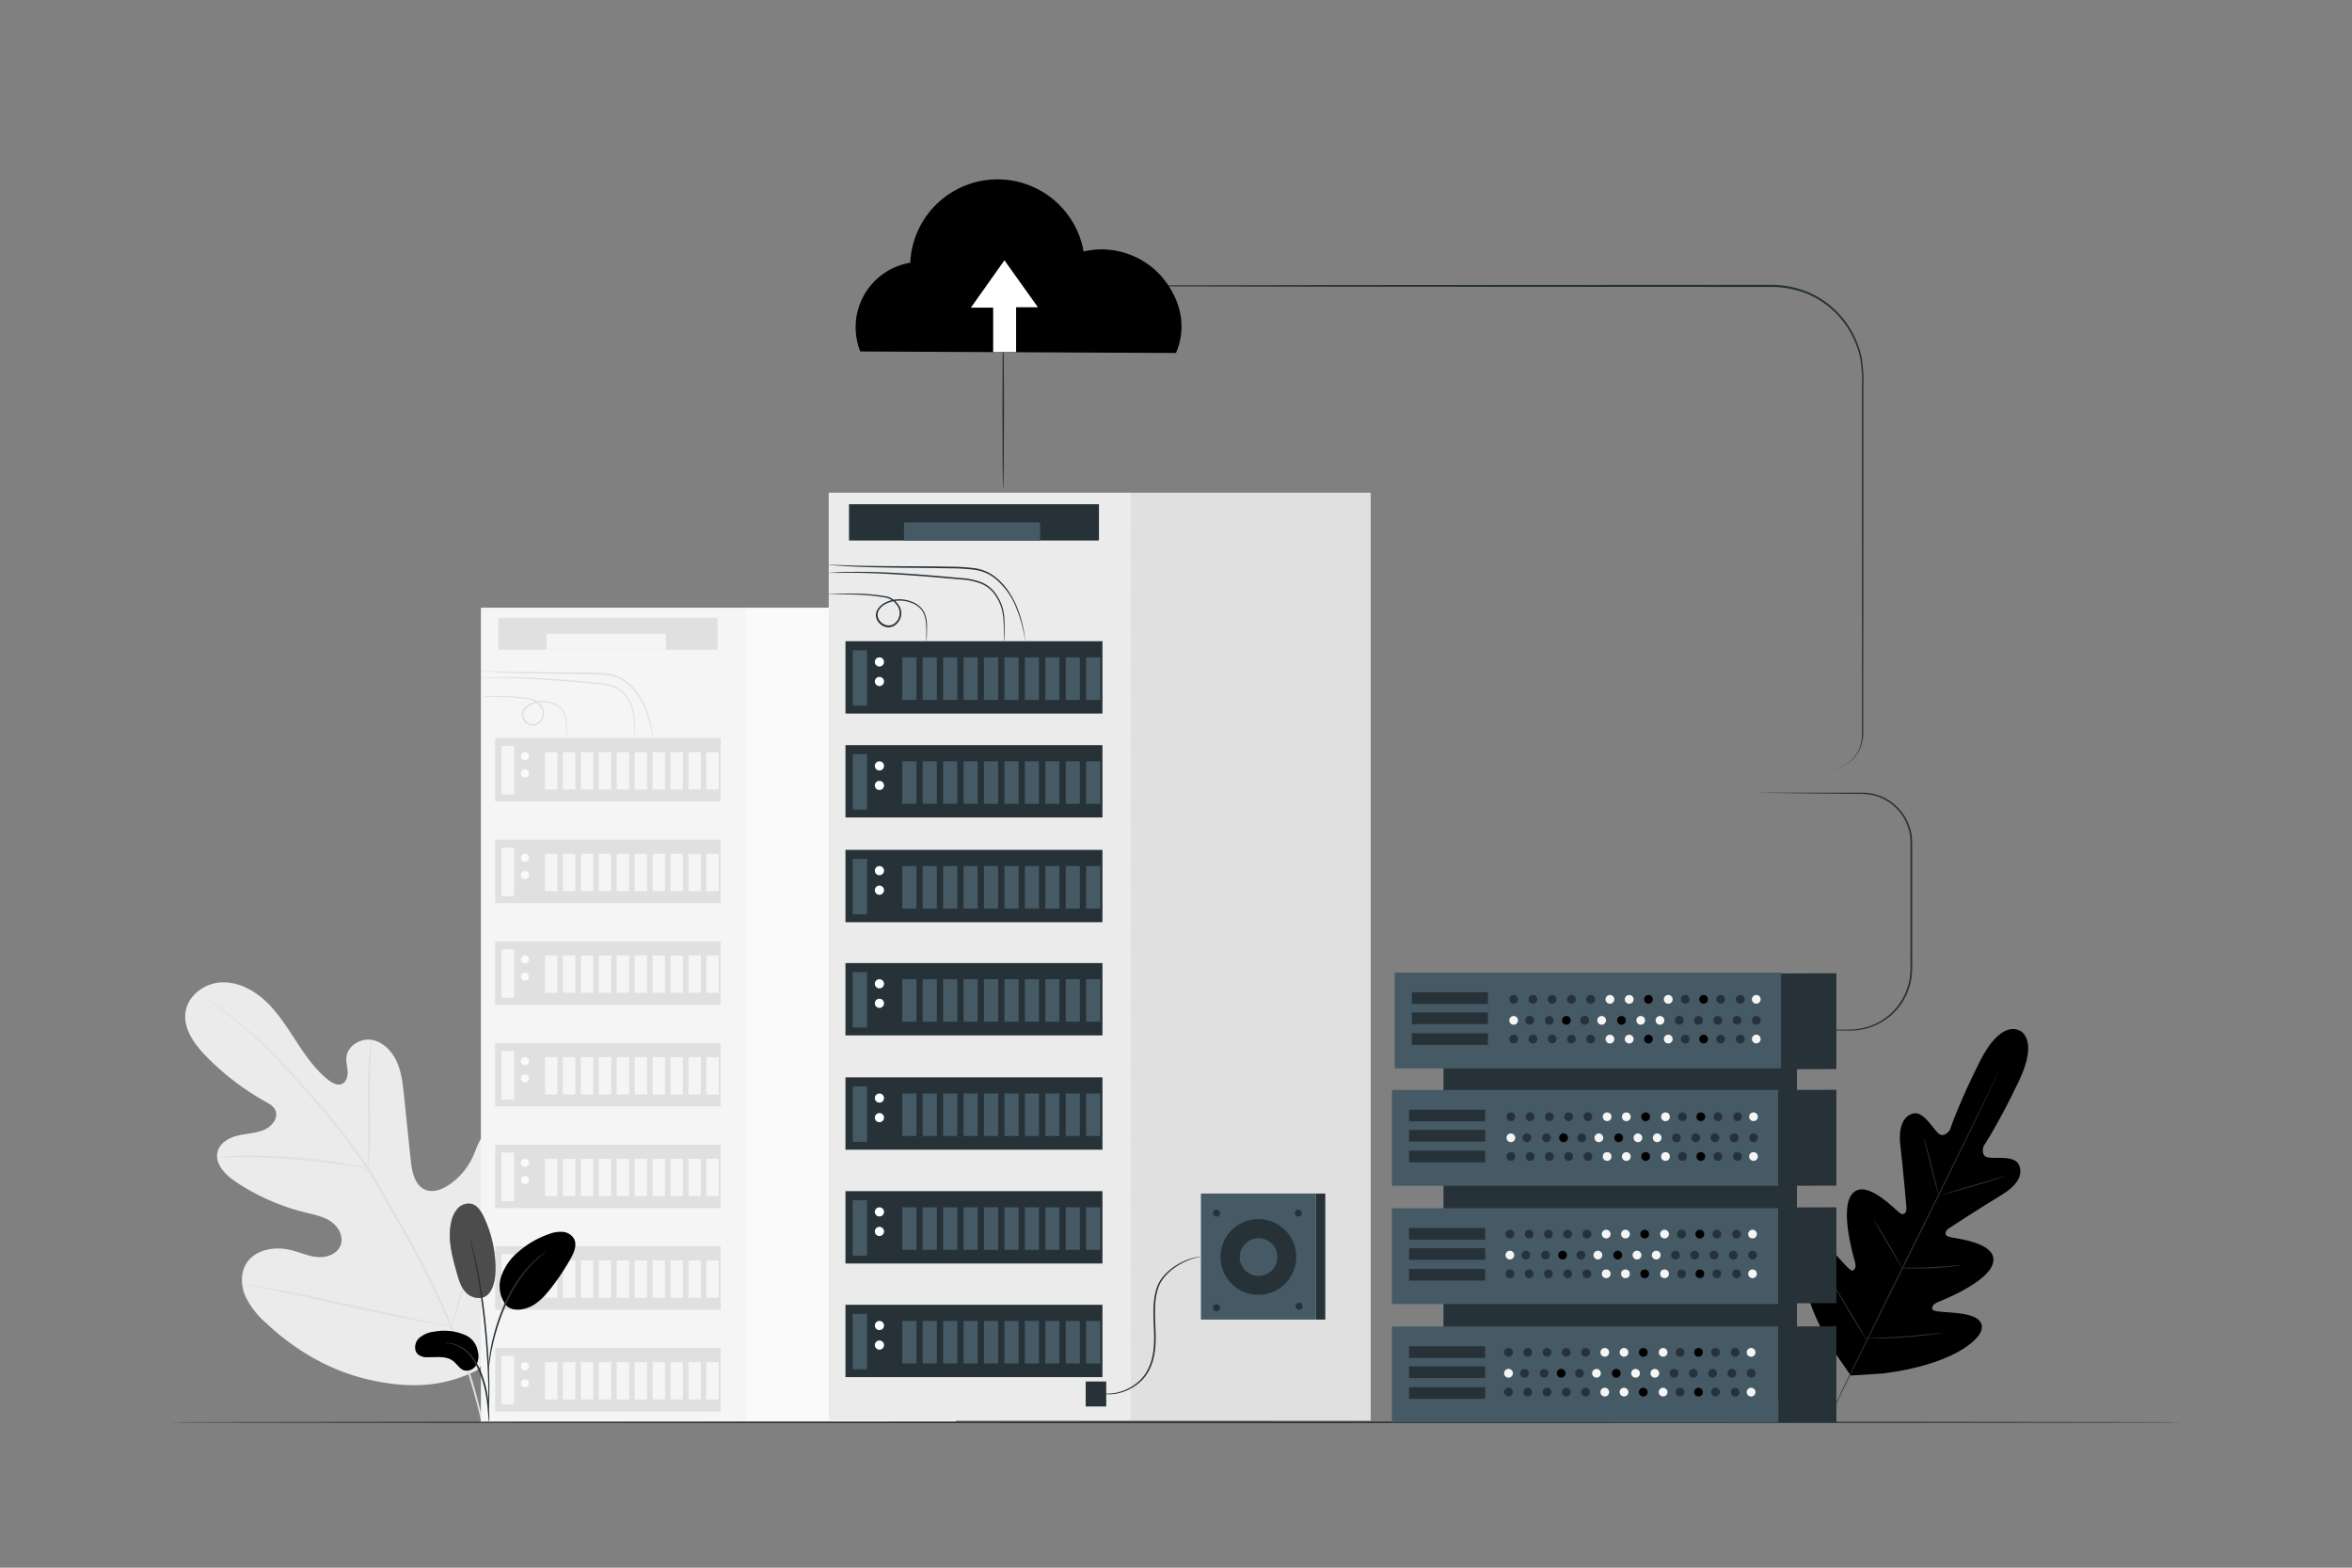 <svg xmlns="http://www.w3.org/2000/svg" viewBox="0 0 750 500"><rect x="0" y="0" width="750" height="500" fill="#808080" stroke="none"/><g id="freepik--background-complete--inject-6"><path d="M151.88,437.14c17.56-15.39,19.15-40.53,16-62.62-.54-3.69-.56-7.63-2.68-10.69s-6.47-4.82-9.61-2.89c-2.61,1.6-3.45,4.93-4.7,7.74a21.79,21.79,0,0,1-7.77,9.25c-2.22,1.48-5.05,2.55-7.52,1.52-3.39-1.41-4.25-5.78-4.63-9.46q-1.08-10.31-2.14-20.59c-.39-3.69-.79-7.45-2.32-10.81s-4.42-6.34-8-6.93-7.71,1.9-8.06,5.58c-.14,1.54.34,3.06.4,4.6s-.45,3.31-1.86,3.89-3-.29-4.23-1.24c-4.21-3.3-7.31-7.8-10.25-12.3s-5.81-9.11-9.7-12.78-9-6.36-14.32-6.08-10.57,4.16-11.33,9.48,2.85,10.27,6.6,14.1A82.54,82.54,0,0,0,84.6,351.33c1.25.7,2.61,1.45,3.2,2.76,1.07,2.37-1,5.06-3.32,6.14-2.64,1.21-5.65,1.26-8.48,1.91s-5.81,2.27-6.59,5.1c-1.09,3.93,2.49,7.52,5.87,9.76a70.75,70.75,0,0,0,22.15,9.73c2.82.69,5.77,1.25,8.16,2.91s4.08,4.82,3,7.56-4.32,3.95-7.22,3.73-5.6-1.47-8.42-2.19c-5.27-1.35-11.76-.28-14.52,4.45-1.81,3.1-1.56,7.13-.1,10.43A26.84,26.84,0,0,0,85,422.1c9.16,8.62,20.38,15.14,32.57,17.91s23.17,2.68,34.36-2.87" style="fill:#ebebeb"></path><path d="M154,453.54a162.41,162.41,0,0,0-9.36-29.67,332.19,332.19,0,0,0-17-34.07l-4.92-8.7c-1.62-2.85-3.23-5.68-5-8.35A165.5,165.5,0,0,0,106.84,358c-3.69-4.53-7.36-8.69-10.82-12.56s-6.77-7.4-9.91-10.5a131.73,131.73,0,0,0-15.92-13.49c-2-1.44-3.58-2.51-4.66-3.22-.53-.33-.93-.6-1.24-.8a2.85,2.85,0,0,0-.44-.25,2.85,2.85,0,0,0,.4.31l1.2.86c1.06.74,2.62,1.84,4.59,3.32a139.4,139.4,0,0,1,15.73,13.62c3.12,3.11,6.39,6.66,9.83,10.53s7.09,8.05,10.76,12.58a165.47,165.47,0,0,1,10.81,14.73c1.73,2.66,3.32,5.46,4.94,8.32l4.92,8.7a341.79,341.79,0,0,1,17,34,165.66,165.66,0,0,1,9.47,29.53" style="fill:#e0e0e0"></path><path d="M117.54,372.75a8.9,8.9,0,0,0,.18-1.61c.08-1,.15-2.55.21-4.41.11-3.72.1-8.87.06-14.54s0-10.81.19-14.52c.08-1.85.16-3.36.23-4.39a6.7,6.7,0,0,0,0-1.62,7.59,7.59,0,0,0-.29,1.59c-.15,1-.3,2.53-.45,4.39-.29,3.72-.43,8.87-.39,14.55s.1,10.66.13,14.53c0,1.75,0,3.22,0,4.41A6.77,6.77,0,0,0,117.54,372.75Z" style="fill:#e0e0e0"></path><path d="M69.23,369.12a10.28,10.28,0,0,0,1.92,0c1.22,0,3-.07,5.19-.06,4.39,0,10.45.19,17.12.7s12.7,1.25,17,1.91c2.17.31,3.93.61,5.14.81a11.5,11.5,0,0,0,1.9.25,10.19,10.19,0,0,0-1.85-.52c-1.2-.28-2.94-.65-5.11-1-4.34-.78-10.37-1.58-17.07-2.11a170.18,170.18,0,0,0-17.18-.5c-2.2.05-4,.17-5.2.28A10.56,10.56,0,0,0,69.23,369.12Z" style="fill:#e0e0e0"></path><path d="M144,423.06a2.47,2.47,0,0,0,.26-.61l.62-1.8c.53-1.57,1.24-3.86,2.08-6.69,1.69-5.68,3.77-13.59,6-22.35s4.18-16.68,5.75-22.38l1.87-6.74c.2-.74.37-1.35.5-1.84a2.49,2.49,0,0,0,.13-.66,2.74,2.74,0,0,0-.26.61l-.62,1.81c-.53,1.56-1.24,3.85-2.08,6.69-1.69,5.67-3.77,13.58-6,22.34s-4.18,16.68-5.75,22.38l-1.87,6.75c-.2.73-.37,1.34-.5,1.84A2.4,2.4,0,0,0,144,423.06Z" style="fill:#e0e0e0"></path><path d="M78.83,409.73a2.5,2.5,0,0,0,.65.19l1.89.41,7,1.44c5.89,1.22,14,3,23,5s17.1,3.68,23,4.77c3,.55,5.35,1,7,1.23l1.91.28a2.07,2.07,0,0,0,.68.05,2.69,2.69,0,0,0-.65-.19l-1.9-.41-7-1.44c-5.89-1.21-14-3-23-5s-17.1-3.68-23-4.77c-3-.55-5.36-1-7-1.22l-1.92-.29A2.43,2.43,0,0,0,78.83,409.73Z" style="fill:#e0e0e0"></path><rect x="153.35" y="193.82" width="84.76" height="259.65" style="fill:#f5f5f5"></rect><rect x="237.85" y="193.82" width="66.99" height="259.65" style="fill:#fafafa"></rect><rect x="157.9" y="235.37" width="71.9" height="20.24" style="fill:#e0e0e0"></rect><rect x="159.91" y="237.92" width="4.03" height="15.49" style="fill:#f5f5f5"></rect><path d="M168.68,241.18a1.28,1.28,0,1,1-1.28-1.28A1.28,1.28,0,0,1,168.68,241.18Z" style="fill:#fafafa"></path><circle cx="167.4" cy="246.65" r="1.28" style="fill:#fafafa"></circle><rect x="173.8" y="239.9" width="3.96" height="11.9" style="fill:#f5f5f5"></rect><rect x="179.51" y="239.9" width="3.96" height="11.9" style="fill:#f5f5f5"></rect><rect x="185.23" y="239.9" width="3.96" height="11.9" style="fill:#f5f5f5"></rect><rect x="190.94" y="239.9" width="3.96" height="11.9" style="fill:#f5f5f5"></rect><rect x="196.66" y="239.9" width="3.96" height="11.9" style="fill:#f5f5f5"></rect><rect x="202.37" y="239.9" width="3.96" height="11.9" style="fill:#f5f5f5"></rect><rect x="208.09" y="239.9" width="3.96" height="11.9" style="fill:#f5f5f5"></rect><rect x="213.8" y="239.9" width="3.96" height="11.9" style="fill:#f5f5f5"></rect><rect x="219.52" y="239.9" width="3.96" height="11.9" style="fill:#f5f5f5"></rect><rect x="225.23" y="239.9" width="3.96" height="11.9" style="fill:#f5f5f5"></rect><rect x="157.9" y="267.8" width="71.9" height="20.24" style="fill:#e0e0e0"></rect><rect x="159.91" y="270.34" width="4.03" height="15.49" style="fill:#f5f5f5"></rect><path d="M168.68,273.6a1.28,1.28,0,1,1-1.28-1.28A1.28,1.28,0,0,1,168.68,273.6Z" style="fill:#fafafa"></path><circle cx="167.4" cy="279.07" r="1.28" style="fill:#fafafa"></circle><rect x="173.8" y="272.32" width="3.96" height="11.9" style="fill:#f5f5f5"></rect><rect x="179.51" y="272.32" width="3.96" height="11.9" style="fill:#f5f5f5"></rect><rect x="185.23" y="272.32" width="3.96" height="11.9" style="fill:#f5f5f5"></rect><rect x="190.94" y="272.32" width="3.96" height="11.9" style="fill:#f5f5f5"></rect><rect x="196.66" y="272.32" width="3.96" height="11.9" style="fill:#f5f5f5"></rect><rect x="202.37" y="272.32" width="3.96" height="11.9" style="fill:#f5f5f5"></rect><rect x="208.09" y="272.32" width="3.96" height="11.9" style="fill:#f5f5f5"></rect><rect x="213.8" y="272.32" width="3.96" height="11.9" style="fill:#f5f5f5"></rect><rect x="219.52" y="272.32" width="3.96" height="11.9" style="fill:#f5f5f5"></rect><rect x="225.23" y="272.32" width="3.96" height="11.9" style="fill:#f5f5f5"></rect><rect x="157.9" y="300.22" width="71.9" height="20.24" style="fill:#e0e0e0"></rect><rect x="159.91" y="302.76" width="4.03" height="15.49" style="fill:#f5f5f5"></rect><path d="M168.68,306a1.28,1.28,0,1,1-1.28-1.28A1.28,1.28,0,0,1,168.68,306Z" style="fill:#fafafa"></path><circle cx="167.4" cy="311.5" r="1.28" style="fill:#fafafa"></circle><rect x="173.8" y="304.74" width="3.96" height="11.9" style="fill:#f5f5f5"></rect><rect x="179.51" y="304.74" width="3.96" height="11.9" style="fill:#f5f5f5"></rect><rect x="185.23" y="304.74" width="3.96" height="11.9" style="fill:#f5f5f5"></rect><rect x="190.94" y="304.74" width="3.96" height="11.9" style="fill:#f5f5f5"></rect><rect x="196.66" y="304.74" width="3.96" height="11.9" style="fill:#f5f5f5"></rect><rect x="202.37" y="304.74" width="3.96" height="11.9" style="fill:#f5f5f5"></rect><rect x="208.09" y="304.74" width="3.96" height="11.9" style="fill:#f5f5f5"></rect><rect x="213.8" y="304.74" width="3.96" height="11.9" style="fill:#f5f5f5"></rect><rect x="219.52" y="304.74" width="3.96" height="11.9" style="fill:#f5f5f5"></rect><rect x="225.23" y="304.74" width="3.96" height="11.9" style="fill:#f5f5f5"></rect><rect x="157.9" y="332.64" width="71.9" height="20.24" style="fill:#e0e0e0"></rect><rect x="159.91" y="335.19" width="4.03" height="15.49" style="fill:#f5f5f5"></rect><path d="M168.68,338.45a1.28,1.28,0,1,1-1.28-1.28A1.28,1.28,0,0,1,168.68,338.45Z" style="fill:#fafafa"></path><circle cx="167.4" cy="343.92" r="1.28" style="fill:#fafafa"></circle><rect x="173.8" y="337.17" width="3.96" height="11.9" style="fill:#f5f5f5"></rect><rect x="179.51" y="337.17" width="3.96" height="11.9" style="fill:#f5f5f5"></rect><rect x="185.23" y="337.17" width="3.96" height="11.9" style="fill:#f5f5f5"></rect><rect x="190.94" y="337.17" width="3.96" height="11.9" style="fill:#f5f5f5"></rect><rect x="196.66" y="337.17" width="3.96" height="11.9" style="fill:#f5f5f5"></rect><rect x="202.37" y="337.17" width="3.96" height="11.9" style="fill:#f5f5f5"></rect><rect x="208.09" y="337.17" width="3.96" height="11.9" style="fill:#f5f5f5"></rect><rect x="213.8" y="337.17" width="3.96" height="11.9" style="fill:#f5f5f5"></rect><rect x="219.52" y="337.17" width="3.96" height="11.9" style="fill:#f5f5f5"></rect><rect x="225.23" y="337.17" width="3.96" height="11.9" style="fill:#f5f5f5"></rect><rect x="157.9" y="365.07" width="71.9" height="20.24" style="fill:#e0e0e0"></rect><rect x="159.91" y="367.61" width="4.03" height="15.49" style="fill:#f5f5f5"></rect><path d="M168.68,370.87a1.28,1.28,0,1,1-1.28-1.28A1.28,1.28,0,0,1,168.68,370.87Z" style="fill:#fafafa"></path><circle cx="167.4" cy="376.35" r="1.28" style="fill:#fafafa"></circle><rect x="173.8" y="369.59" width="3.96" height="11.9" style="fill:#f5f5f5"></rect><rect x="179.51" y="369.59" width="3.96" height="11.9" style="fill:#f5f5f5"></rect><rect x="185.23" y="369.59" width="3.96" height="11.9" style="fill:#f5f5f5"></rect><rect x="190.94" y="369.59" width="3.96" height="11.9" style="fill:#f5f5f5"></rect><rect x="196.66" y="369.59" width="3.96" height="11.9" style="fill:#f5f5f5"></rect><rect x="202.37" y="369.59" width="3.96" height="11.9" style="fill:#f5f5f5"></rect><rect x="208.09" y="369.59" width="3.96" height="11.9" style="fill:#f5f5f5"></rect><rect x="213.8" y="369.59" width="3.96" height="11.9" style="fill:#f5f5f5"></rect><rect x="219.52" y="369.59" width="3.96" height="11.9" style="fill:#f5f5f5"></rect><rect x="225.23" y="369.59" width="3.96" height="11.9" style="fill:#f5f5f5"></rect><rect x="157.9" y="397.49" width="71.9" height="20.24" style="fill:#e0e0e0"></rect><rect x="159.91" y="400.04" width="4.03" height="15.49" style="fill:#f5f5f5"></rect><path d="M168.68,403.29A1.28,1.28,0,1,1,167.4,402,1.28,1.28,0,0,1,168.68,403.29Z" style="fill:#fafafa"></path><circle cx="167.4" cy="408.77" r="1.28" style="fill:#fafafa"></circle><rect x="173.8" y="402.01" width="3.96" height="11.9" style="fill:#f5f5f5"></rect><rect x="179.51" y="402.01" width="3.96" height="11.9" style="fill:#f5f5f5"></rect><rect x="185.23" y="402.01" width="3.96" height="11.9" style="fill:#f5f5f5"></rect><rect x="190.94" y="402.01" width="3.96" height="11.9" style="fill:#f5f5f5"></rect><rect x="196.66" y="402.01" width="3.96" height="11.9" style="fill:#f5f5f5"></rect><rect x="202.37" y="402.01" width="3.96" height="11.9" style="fill:#f5f5f5"></rect><rect x="208.09" y="402.01" width="3.96" height="11.9" style="fill:#f5f5f5"></rect><rect x="213.8" y="402.01" width="3.96" height="11.9" style="fill:#f5f5f5"></rect><rect x="219.52" y="402.01" width="3.96" height="11.9" style="fill:#f5f5f5"></rect><rect x="225.23" y="402.01" width="3.96" height="11.9" style="fill:#f5f5f5"></rect><rect x="157.9" y="429.91" width="71.9" height="20.24" style="fill:#e0e0e0"></rect><rect x="159.91" y="432.46" width="4.03" height="15.49" style="fill:#f5f5f5"></rect><circle cx="167.4" cy="435.72" r="1.28" style="fill:#fafafa"></circle><circle cx="167.4" cy="441.19" r="1.28" style="fill:#fafafa"></circle><rect x="173.8" y="434.44" width="3.96" height="11.9" style="fill:#f5f5f5"></rect><rect x="179.51" y="434.44" width="3.96" height="11.9" style="fill:#f5f5f5"></rect><rect x="185.23" y="434.44" width="3.96" height="11.9" style="fill:#f5f5f5"></rect><rect x="190.94" y="434.44" width="3.96" height="11.9" style="fill:#f5f5f5"></rect><rect x="196.66" y="434.44" width="3.96" height="11.9" style="fill:#f5f5f5"></rect><rect x="202.37" y="434.44" width="3.96" height="11.9" style="fill:#f5f5f5"></rect><rect x="208.09" y="434.44" width="3.96" height="11.9" style="fill:#f5f5f5"></rect><rect x="213.8" y="434.44" width="3.96" height="11.9" style="fill:#f5f5f5"></rect><rect x="219.52" y="434.44" width="3.96" height="11.9" style="fill:#f5f5f5"></rect><rect x="225.23" y="434.44" width="3.96" height="11.9" style="fill:#f5f5f5"></rect><path d="M202.37,235.37a2.34,2.34,0,0,1-.08-.62c0-.41,0-1-.08-1.8s0-1.74-.09-2.84a17.87,17.87,0,0,0-.49-3.69,13.15,13.15,0,0,0-1.92-4,9.05,9.05,0,0,0-3.93-3.16,19.41,19.41,0,0,0-5.58-1.13l-6.2-.53c-8.48-.74-16.18-1.21-21.76-1.32-2.79-.06-5-.05-6.6,0h-1.8a2.58,2.58,0,0,1-.63,0,2.79,2.79,0,0,1,.63-.07l1.79-.12c1.56-.06,3.82-.14,6.62-.12,5.59,0,13.3.43,21.8,1.17l6.19.54a19.42,19.42,0,0,1,5.72,1.2,9.38,9.38,0,0,1,4.1,3.35,13.43,13.43,0,0,1,1.92,4.2,17.29,17.29,0,0,1,.43,3.77c0,1.11,0,2.07,0,2.85s0,1.33,0,1.79A3.34,3.34,0,0,1,202.37,235.37Z" style="fill:#e0e0e0"></path><path d="M180.56,235.37a2.08,2.08,0,0,1-.05-.59c0-.44,0-1,0-1.69s0-1.63-.08-2.66a8.18,8.18,0,0,0-.89-3.33,6.41,6.41,0,0,0-3.24-2.49,9,9,0,0,0-4.72-.47,8.08,8.08,0,0,0-2.44.82,4.72,4.72,0,0,0-1.89,1.79,2.55,2.55,0,0,0,0,2.51,3.4,3.4,0,0,0,2.14,1.61,2.7,2.7,0,0,0,2.49-.73,3.71,3.71,0,0,0,1.13-2.38,3.65,3.65,0,0,0-.75-2.44,5.38,5.38,0,0,0-1.89-1.67A7.33,7.33,0,0,0,168,223c-.81-.12-1.6-.23-2.36-.31-1.53-.17-3-.27-4.27-.33-2.62-.1-4.75-.07-6.21-.07h-1.7a3.06,3.06,0,0,1-.59,0,2.62,2.62,0,0,1,.59-.07l1.69-.09c1.47-.06,3.6-.16,6.23-.1,1.32,0,2.76.11,4.3.27.77.08,1.57.17,2.39.29.41.06.81.11,1.24.19a5,5,0,0,1,1.28.45,5.72,5.72,0,0,1,2.08,1.81,4.09,4.09,0,0,1,.84,2.76,4.16,4.16,0,0,1-1.27,2.72,3.22,3.22,0,0,1-3,.85,3.83,3.83,0,0,1-2.47-1.86,3.05,3.05,0,0,1,0-3,5.12,5.12,0,0,1,2.1-2,8.48,8.48,0,0,1,2.6-.87,9.31,9.31,0,0,1,5,.55,6.7,6.7,0,0,1,3.4,2.71,8.43,8.43,0,0,1,.86,3.49c.05,1.05,0,2,0,2.68s-.06,1.25-.08,1.69A2.08,2.08,0,0,1,180.56,235.37Z" style="fill:#e0e0e0"></path><path d="M208.24,235.37a3,3,0,0,1-.15-.67c-.08-.44-.21-1.09-.39-1.92a37.74,37.74,0,0,0-2.12-6.85,20,20,0,0,0-6.26-8.38,11.77,11.77,0,0,0-5.72-2.18,58.61,58.61,0,0,0-6.74-.36c-9.29-.18-17.71-.14-23.8-.39-3.05-.11-5.51-.25-7.21-.38l-2-.16a3.35,3.35,0,0,1-.68-.1,3.32,3.32,0,0,1,.69,0l2,.07c1.7.06,4.16.15,7.21.21,6.08.15,14.5.06,23.8.24a58,58,0,0,1,6.8.37,12.28,12.28,0,0,1,5.94,2.3,18,18,0,0,1,4,4.2,23.89,23.89,0,0,1,2.35,4.43,34.43,34.43,0,0,1,2,7c.15.84.25,1.5.29,1.95A3.15,3.15,0,0,1,208.24,235.37Z" style="fill:#e0e0e0"></path><rect x="158.89" y="197.05" width="69.92" height="10.15" style="fill:#e0e0e0"></rect><rect x="174.27" y="202.12" width="38.07" height="5.08" style="fill:#f5f5f5"></rect></g><g id="freepik--Floor--inject-6"><path d="M696.71,453.64c0,.14-144.05.26-321.69.26s-321.73-.12-321.73-.26,144-.26,321.73-.26S696.71,453.5,696.71,453.64Z" style="fill:#263238"></path></g><g id="freepik--Plants--inject-6"><path d="M643.88,328.66s-5.76-3.74-12.63,10-9.46,21.7-9.46,21.7-1.82,2.89-3.81,1-4.74-7.17-8.09-6.18-4.58,4.92-3.87,10.62,1.81,18.24,1.9,19.38-.53,2.76-2.08,1.71-10.56-10.91-15-6.36.17,20.11.64,21.82.14,2.44-.67,2.87-3.52-3.16-6.2-5.86-6.24-5.36-8.57-2.52-3,14.54,8.3,33.45l5.81,8.42,10.25-.65c21.85-2.74,30.68-10.46,31.48-14s-3.49-4.77-7.27-5.21-8.27-.37-8.43-1.28.22-1.61,1.85-2.3,16.72-6.63,17.59-12.92-12.44-7.31-14.22-7.89-.88-2.09.06-2.7,11.52-7.48,16.45-10.42,7.31-6.23,6-9.59-7.15-2.15-9.85-2.57-1.53-3.64-1.53-3.64,4.66-6.91,11.28-20.81,0-16.15,0-16.15" style="fill:#000000"></path><path d="M637.71,341l-.13.3-.39.86-1.54,3.3c-1.34,2.86-3.31,7-5.76,12.08-4.9,10.19-11.79,24.2-19.45,39.65s-14.6,29.45-19.55,39.61l-5.86,12-1.6,3.27-.42.85c-.1.19-.16.28-.16.28l.12-.3.4-.86c.36-.77.87-1.88,1.54-3.3,1.33-2.86,3.3-7,5.76-12.08,4.9-10.19,11.79-24.2,19.46-39.66s14.58-29.44,19.54-39.6l5.86-12,1.6-3.27.42-.85C637.65,341.08,637.71,341,637.71,341Z" style="fill:#263238"></path><path d="M613.44,362.82a3.77,3.77,0,0,1,.27.69c.15.45.35,1.11.59,1.92.48,1.63,1.09,3.9,1.7,6.42s1.14,4.71,1.56,6.45q.29,1.14.48,1.95a2.76,2.76,0,0,1,.14.72,3,3,0,0,1-.27-.69c-.15-.45-.36-1.1-.59-1.92-.46-1.64-1-3.91-1.65-6.43s-1.17-4.71-1.6-6.44c-.2-.76-.36-1.41-.49-1.95A2.76,2.76,0,0,1,613.44,362.82Z" style="fill:#263238"></path><path d="M619.12,381.15c0-.1,4.6-1.55,10.33-3.25s10.39-3,10.42-2.91-4.59,1.55-10.32,3.25S619.15,381.24,619.12,381.15Z" style="fill:#263238"></path><path d="M606.28,404.35a2.94,2.94,0,0,1,.76-.05l2.05,0c1.73,0,4.13,0,6.76-.16s5-.31,6.75-.46l2-.17a2.54,2.54,0,0,1,.75,0,3,3,0,0,1-.73.15c-.48.08-1.18.18-2,.29-1.72.21-4.11.44-6.76.56s-5,.11-6.78.06c-.87,0-1.57-.06-2.05-.1A3.64,3.64,0,0,1,606.28,404.35Z" style="fill:#263238"></path><path d="M597.49,388.9a2.6,2.6,0,0,1,.41.57c.25.37.59.92,1,1.6.84,1.37,2,3.27,3.21,5.38s2.34,4,3.12,5.42c.39.7.7,1.27.91,1.67a2.85,2.85,0,0,1,.3.63,2.67,2.67,0,0,1-.41-.56c-.25-.38-.59-.93-1-1.61-.84-1.37-2-3.27-3.21-5.38s-2.34-4-3.12-5.42c-.39-.7-.7-1.27-.91-1.67A2.85,2.85,0,0,1,597.49,388.9Z" style="fill:#263238"></path><path d="M583.56,407.94a4.77,4.77,0,0,1,.51.73c.35.54.78,1.23,1.3,2.06,1.08,1.74,2.56,4.17,4.17,6.85s3.05,5.13,4.08,6.91l1.2,2.12a3.88,3.88,0,0,1,.4.8,5,5,0,0,1-.52-.74l-1.29-2.05c-1.09-1.75-2.56-4.17-4.17-6.86s-3-5.13-4.08-6.91c-.48-.84-.89-1.55-1.2-2.11A4.19,4.19,0,0,1,583.56,407.94Z" style="fill:#263238"></path><path d="M595.07,426.86a5.73,5.73,0,0,1,1-.08l2.6-.11c2.19-.1,5.23-.24,8.57-.49s6.37-.54,8.55-.77l2.59-.27a4.1,4.1,0,0,1,1-.05,5.57,5.57,0,0,1-.94.19c-.61.1-1.49.23-2.58.38-2.18.29-5.2.63-8.56.87s-6.39.35-8.59.38c-1.1,0-2,0-2.6,0A4.54,4.54,0,0,1,595.07,426.86Z" style="fill:#263238"></path><path d="M148.83,426.05a16.6,16.6,0,0,0-10.27-1.32,8.59,8.59,0,0,0-5.1,2.23c-1.28,1.4-1.53,3.86-.08,5.07a4.84,4.84,0,0,0,3.19.84c2.72,0,5.74-.47,7.9,1.18,1.23.94,2.05,2.5,3.52,3a3.51,3.51,0,0,0,3.87-1.69,6,6,0,0,0,.47-4.41A6.77,6.77,0,0,0,148.83,426.05Z" style="fill:#000000"></path><g style="opacity:0.3"><path d="M148.83,426.05a16.6,16.6,0,0,0-10.27-1.32,8.59,8.59,0,0,0-5.1,2.23c-1.28,1.4-1.53,3.86-.08,5.07a4.84,4.84,0,0,0,3.19.84c2.72,0,5.74-.47,7.9,1.18,1.23.94,2.05,2.5,3.52,3a3.51,3.51,0,0,0,3.87-1.69,6,6,0,0,0,.47-4.41A6.77,6.77,0,0,0,148.83,426.05Z"></path></g><path d="M156.09,412.27c-1.93,2.72-5.64,1.79-7.35.11s-2.42-4.1-3.07-6.41c-1.48-5.27-3-10.81-1.8-16.16a9.08,9.08,0,0,1,2.09-4.38,4.68,4.68,0,0,1,4.45-1.44c1.87.51,3,2.35,3.85,4.1A38.49,38.49,0,0,1,158,404.64c0,2.66-.34,5.45-1.86,7.63" style="fill:#000000"></path><g style="opacity:0.3"><path d="M156.09,412.27c-1.93,2.72-5.64,1.79-7.35.11s-2.42-4.1-3.07-6.41c-1.48-5.27-3-10.81-1.8-16.16a9.08,9.08,0,0,1,2.09-4.38,4.68,4.68,0,0,1,4.45-1.44c1.87.51,3,2.35,3.85,4.1A38.49,38.49,0,0,1,158,404.64c0,2.66-.34,5.45-1.86,7.63" style="fill:#fff"></path></g><path d="M161.32,416.23a10,10,0,0,1-1.49-9.16,17.71,17.71,0,0,1,5.48-7.82,29.1,29.1,0,0,1,9.74-5.65,10.21,10.21,0,0,1,4.36-.71,4.58,4.58,0,0,1,3.65,2.24c1,1.95,0,4.31-1.06,6.23a73.31,73.31,0,0,1-6.44,9.65c-1.93,2.45-4.13,4.86-7.05,6s-5.94.94-7.47-1.09" style="fill:#000000"></path><path d="M155.93,453.47a6.25,6.25,0,0,1-.16-1.24c-.08-.9-.18-2-.31-3.39a47.61,47.61,0,0,0-.72-5A38,38,0,0,0,153,438a21.61,21.61,0,0,0-2.95-5.32,11.33,11.33,0,0,0-3.77-3.18,10.66,10.66,0,0,0-3.18-1,5.64,5.64,0,0,1-1.23-.19,6,6,0,0,1,1.25,0,9.58,9.58,0,0,1,3.32.89,11.07,11.07,0,0,1,4,3.2,21,21,0,0,1,3.07,5.43,35.76,35.76,0,0,1,1.75,6,44.12,44.12,0,0,1,.63,5c.09,1.44.13,2.61.14,3.41A5.28,5.28,0,0,1,155.93,453.47Z" style="fill:#263238"></path><path d="M155.72,450.87a2.17,2.17,0,0,1,0-.58c0-.43,0-1,0-1.65,0-1.43,0-3.49,0-6.05-.09-5.11-.48-12.16-1.27-19.92s-1.89-14.74-2.89-19.75c-.23-1.25-.47-2.38-.7-3.37s-.39-1.85-.57-2.54-.27-1.18-.37-1.6a2.45,2.45,0,0,1-.1-.57,2.41,2.41,0,0,1,.2.54c.12.41.27.94.46,1.58s.42,1.54.66,2.52.52,2.12.78,3.37a187.1,187.1,0,0,1,3,19.77c.8,7.77,1.13,14.85,1.13,20,0,2.56-.06,4.63-.13,6.06,0,.67-.09,1.21-.12,1.64A2.45,2.45,0,0,1,155.72,450.87Z" style="fill:#263238"></path><path d="M155.78,437.23a13.29,13.29,0,0,1,0-1.72c.08-1.11.24-2.7.56-4.66a64,64,0,0,1,1.57-6.78,59.29,59.29,0,0,1,2.89-8,43,43,0,0,1,8.43-12.93,20.79,20.79,0,0,1,2-1.81c.3-.25.57-.5.84-.7l.77-.52a11.31,11.31,0,0,1,1.45-.92,50.63,50.63,0,0,0-4.78,4.2,45.32,45.32,0,0,0-8.22,12.88,65.36,65.36,0,0,0-2.91,7.94c-.76,2.49-1.27,4.78-1.66,6.72s-.58,3.51-.72,4.61A10.76,10.76,0,0,1,155.78,437.23Z" style="fill:#263238"></path></g><g id="freepik--Server--inject-6"><path d="M319.9,155.78c-.14,0-.26-11-.26-24.64s.12-24.65.26-24.65.26,11,.26,24.65S320.05,155.78,319.9,155.78Z" style="fill:#263238"></path><rect x="460.3" y="322.9" width="112.71" height="123.66" style="fill:#263238"></rect><rect x="443.85" y="347.63" width="123.21" height="30.57" style="fill:#455a64"></rect><rect x="449.32" y="353.92" width="24.26" height="3.73" style="fill:#263238"></rect><rect x="449.32" y="360.35" width="24.26" height="3.73" style="fill:#263238"></rect><rect x="449.32" y="366.99" width="24.26" height="3.73" style="fill:#263238"></rect><path d="M483.17,356.18a1.39,1.39,0,1,1-1.39-1.39A1.39,1.39,0,0,1,483.17,356.18Z" style="fill:#263238"></path><path d="M489.31,356.18a1.39,1.39,0,1,1-1.39-1.39A1.39,1.39,0,0,1,489.31,356.18Z" style="fill:#263238"></path><path d="M495.45,356.18a1.39,1.39,0,1,1-1.39-1.39A1.39,1.39,0,0,1,495.45,356.18Z" style="fill:#263238"></path><path d="M501.59,356.18a1.39,1.39,0,1,1-1.39-1.39A1.39,1.39,0,0,1,501.59,356.18Z" style="fill:#263238"></path><path d="M549.18,356.18a1.39,1.39,0,1,1-1.39-1.39A1.39,1.39,0,0,1,549.18,356.18Z" style="fill:#263238"></path><path d="M555.44,356.18a1.39,1.39,0,1,1-1.39-1.39A1.39,1.39,0,0,1,555.44,356.18Z" style="fill:#263238"></path><path d="M507.73,356.18a1.39,1.39,0,1,1-1.39-1.39A1.39,1.39,0,0,1,507.73,356.18Z" style="fill:#263238"></path><path d="M537.89,356.18a1.39,1.39,0,1,1-1.39-1.39A1.39,1.39,0,0,1,537.89,356.18Z" style="fill:#263238"></path><path d="M513.87,356.18a1.39,1.39,0,1,1-1.39-1.39A1.39,1.39,0,0,1,513.87,356.18Z" style="fill:#f5f5f5"></path><path d="M520,356.18a1.4,1.4,0,1,1-1.4-1.39A1.4,1.4,0,0,1,520,356.18Z" style="fill:#f5f5f5"></path><path d="M532.48,356.18a1.4,1.4,0,1,1-1.4-1.39A1.4,1.4,0,0,1,532.48,356.18Z" style="fill:#f5f5f5"></path><path d="M560.54,356.18a1.39,1.39,0,1,1-1.39-1.39A1.39,1.39,0,0,1,560.54,356.18Z" style="fill:#f5f5f5"></path><path d="M526.16,356.18a1.4,1.4,0,1,1-1.39-1.39A1.39,1.39,0,0,1,526.16,356.18Z" style="fill:#000000"></path><path d="M543.74,356.18a1.39,1.39,0,1,1-1.39-1.39A1.39,1.39,0,0,1,543.74,356.18Z" style="fill:#000000"></path><path d="M557.76,362.89a1.39,1.39,0,1,1,1.39,1.39A1.39,1.39,0,0,1,557.76,362.89Z" style="fill:#263238"></path><path d="M551.61,362.89a1.4,1.4,0,1,1,1.4,1.39A1.4,1.4,0,0,1,551.61,362.89Z" style="fill:#263238"></path><path d="M545.47,362.89a1.4,1.4,0,1,1,1.39,1.39A1.39,1.39,0,0,1,545.47,362.89Z" style="fill:#263238"></path><path d="M539.33,362.89a1.4,1.4,0,1,1,1.39,1.39A1.39,1.39,0,0,1,539.33,362.89Z" style="fill:#263238"></path><path d="M491.74,362.89a1.4,1.4,0,1,1,1.39,1.39A1.39,1.39,0,0,1,491.74,362.89Z" style="fill:#263238"></path><path d="M485.48,362.89a1.39,1.39,0,1,1,1.39,1.39A1.39,1.39,0,0,1,485.48,362.89Z" style="fill:#263238"></path><path d="M533.19,362.89a1.39,1.39,0,1,1,1.39,1.39A1.39,1.39,0,0,1,533.19,362.89Z" style="fill:#263238"></path><path d="M503,362.89a1.39,1.39,0,1,1,1.39,1.39A1.39,1.39,0,0,1,503,362.89Z" style="fill:#263238"></path><path d="M527.05,362.89a1.39,1.39,0,1,1,1.39,1.39A1.39,1.39,0,0,1,527.05,362.89Z" style="fill:#f5f5f5"></path><path d="M520.91,362.89a1.39,1.39,0,1,1,1.39,1.39A1.39,1.39,0,0,1,520.91,362.89Z" style="fill:#f5f5f5"></path><path d="M508.45,362.89a1.39,1.39,0,1,1,1.39,1.39A1.39,1.39,0,0,1,508.45,362.89Z" style="fill:#f5f5f5"></path><path d="M480.39,362.89a1.39,1.39,0,1,1,1.39,1.39A1.39,1.39,0,0,1,480.39,362.89Z" style="fill:#f5f5f5"></path><path d="M514.77,362.89a1.39,1.39,0,1,1,1.39,1.39A1.39,1.39,0,0,1,514.77,362.89Z" style="fill:#000000"></path><path d="M497.18,362.89a1.4,1.4,0,1,1,1.4,1.39A1.4,1.4,0,0,1,497.18,362.89Z" style="fill:#000000"></path><circle cx="481.78" cy="368.85" r="1.39" style="fill:#263238"></circle><circle cx="487.92" cy="368.85" r="1.39" style="fill:#263238"></circle><circle cx="494.06" cy="368.85" r="1.39" style="fill:#263238"></circle><circle cx="500.2" cy="368.85" r="1.39" style="fill:#263238"></circle><circle cx="547.79" cy="368.85" r="1.39" style="fill:#263238"></circle><circle cx="554.05" cy="368.85" r="1.39" style="fill:#263238"></circle><circle cx="506.34" cy="368.85" r="1.39" style="fill:#263238"></circle><path d="M537.89,368.85a1.39,1.39,0,1,1-1.39-1.39A1.39,1.39,0,0,1,537.89,368.85Z" style="fill:#263238"></path><circle cx="512.48" cy="368.85" r="1.39" style="fill:#f5f5f5"></circle><path d="M520,368.85a1.4,1.4,0,1,1-1.4-1.39A1.4,1.4,0,0,1,520,368.85Z" style="fill:#f5f5f5"></path><circle cx="531.08" cy="368.85" r="1.39" style="fill:#f5f5f5"></circle><path d="M560.54,368.85a1.39,1.39,0,1,1-1.39-1.39A1.39,1.39,0,0,1,560.54,368.85Z" style="fill:#f5f5f5"></path><circle cx="524.77" cy="368.85" r="1.39" style="fill:#000000"></circle><circle cx="542.35" cy="368.85" r="1.39" style="fill:#000000"></circle><rect x="443.85" y="385.35" width="123.21" height="30.57" style="fill:#455a64"></rect><path d="M482.86,393.6a1.39,1.39,0,1,1-1.39-1.39A1.39,1.39,0,0,1,482.86,393.6Z" style="fill:#263238"></path><path d="M489,393.6a1.39,1.39,0,1,1-1.39-1.39A1.39,1.39,0,0,1,489,393.6Z" style="fill:#263238"></path><path d="M495.15,393.6a1.4,1.4,0,1,1-1.4-1.39A1.4,1.4,0,0,1,495.15,393.6Z" style="fill:#263238"></path><path d="M501.29,393.6a1.4,1.4,0,1,1-1.39-1.39A1.39,1.39,0,0,1,501.29,393.6Z" style="fill:#263238"></path><path d="M548.88,393.6a1.4,1.4,0,1,1-1.4-1.39A1.4,1.4,0,0,1,548.88,393.6Z" style="fill:#263238"></path><path d="M555.14,393.6a1.39,1.39,0,1,1-1.39-1.39A1.39,1.39,0,0,1,555.14,393.6Z" style="fill:#263238"></path><path d="M507.43,393.6a1.4,1.4,0,1,1-1.39-1.39A1.39,1.39,0,0,1,507.43,393.6Z" style="fill:#263238"></path><path d="M537.59,393.6a1.4,1.4,0,1,1-1.39-1.39A1.39,1.39,0,0,1,537.59,393.6Z" style="fill:#263238"></path><path d="M513.57,393.6a1.39,1.39,0,1,1-1.39-1.39A1.39,1.39,0,0,1,513.57,393.6Z" style="fill:#f5f5f5"></path><path d="M519.71,393.6a1.39,1.39,0,1,1-1.39-1.39A1.39,1.39,0,0,1,519.71,393.6Z" style="fill:#f5f5f5"></path><path d="M532.17,393.6a1.39,1.39,0,1,1-1.39-1.39A1.39,1.39,0,0,1,532.17,393.6Z" style="fill:#f5f5f5"></path><path d="M560.23,393.6a1.39,1.39,0,1,1-1.39-1.39A1.39,1.39,0,0,1,560.23,393.6Z" style="fill:#f5f5f5"></path><path d="M525.85,393.6a1.39,1.39,0,1,1-1.39-1.39A1.39,1.39,0,0,1,525.85,393.6Z" style="fill:#000000"></path><path d="M543.44,393.6a1.4,1.4,0,1,1-1.4-1.39A1.4,1.4,0,0,1,543.44,393.6Z" style="fill:#000000"></path><path d="M557.45,400.31a1.39,1.39,0,1,1,1.39,1.39A1.4,1.4,0,0,1,557.45,400.31Z" style="fill:#263238"></path><path d="M551.31,400.31a1.39,1.39,0,1,1,1.39,1.39A1.4,1.4,0,0,1,551.31,400.31Z" style="fill:#263238"></path><path d="M545.17,400.31a1.39,1.39,0,1,1,1.39,1.39A1.4,1.4,0,0,1,545.17,400.31Z" style="fill:#263238"></path><path d="M539,400.31a1.39,1.39,0,1,1,1.39,1.39A1.4,1.4,0,0,1,539,400.31Z" style="fill:#263238"></path><path d="M491.44,400.31a1.39,1.39,0,1,1,1.39,1.39A1.4,1.4,0,0,1,491.44,400.31Z" style="fill:#263238"></path><path d="M485.18,400.31a1.39,1.39,0,1,1,1.39,1.39A1.4,1.4,0,0,1,485.18,400.31Z" style="fill:#263238"></path><path d="M532.89,400.31a1.39,1.39,0,1,1,1.39,1.39A1.4,1.4,0,0,1,532.89,400.31Z" style="fill:#263238"></path><path d="M502.73,400.31a1.39,1.39,0,1,1,1.39,1.39A1.4,1.4,0,0,1,502.73,400.31Z" style="fill:#263238"></path><path d="M526.74,400.31a1.4,1.4,0,1,1,1.4,1.39A1.4,1.4,0,0,1,526.74,400.31Z" style="fill:#f5f5f5"></path><path d="M520.6,400.31A1.4,1.4,0,1,1,522,401.7,1.4,1.4,0,0,1,520.6,400.31Z" style="fill:#f5f5f5"></path><path d="M508.14,400.31a1.4,1.4,0,1,1,1.4,1.39A1.4,1.4,0,0,1,508.14,400.31Z" style="fill:#f5f5f5"></path><path d="M480.08,400.31a1.39,1.39,0,1,1,1.39,1.39A1.4,1.4,0,0,1,480.08,400.31Z" style="fill:#f5f5f5"></path><path d="M514.46,400.31a1.4,1.4,0,1,1,1.39,1.39A1.4,1.4,0,0,1,514.46,400.31Z" style="fill:#000000"></path><path d="M496.88,400.31a1.39,1.39,0,1,1,1.39,1.39A1.4,1.4,0,0,1,496.88,400.31Z" style="fill:#000000"></path><circle cx="481.47" cy="406.27" r="1.39" style="fill:#263238"></circle><circle cx="487.61" cy="406.27" r="1.39" style="fill:#263238"></circle><circle cx="493.75" cy="406.27" r="1.39" style="fill:#263238"></circle><circle cx="499.9" cy="406.27" r="1.39" style="fill:#263238"></circle><circle cx="547.48" cy="406.27" r="1.39" style="fill:#263238"></circle><circle cx="553.75" cy="406.27" r="1.39" style="fill:#263238"></circle><circle cx="506.04" cy="406.27" r="1.39" style="fill:#263238"></circle><circle cx="536.2" cy="406.27" r="1.39" style="fill:#263238"></circle><circle cx="512.18" cy="406.27" r="1.39" style="fill:#f5f5f5"></circle><circle cx="518.32" cy="406.27" r="1.39" style="fill:#f5f5f5"></circle><circle cx="530.78" cy="406.27" r="1.39" style="fill:#f5f5f5"></circle><path d="M560.23,406.27a1.39,1.39,0,1,1-1.39-1.39A1.39,1.39,0,0,1,560.23,406.27Z" style="fill:#f5f5f5"></path><circle cx="524.46" cy="406.27" r="1.39" style="fill:#000000"></circle><circle cx="542.04" cy="406.27" r="1.39" style="fill:#000000"></circle><rect x="449.32" y="391.65" width="24.26" height="3.73" style="fill:#263238"></rect><rect x="449.32" y="398.07" width="24.26" height="3.73" style="fill:#263238"></rect><rect x="449.32" y="404.71" width="24.26" height="3.73" style="fill:#263238"></rect><rect x="443.85" y="423.07" width="123.21" height="30.57" style="fill:#455a64"></rect><rect x="449.32" y="429.37" width="24.26" height="3.73" style="fill:#263238"></rect><rect x="449.32" y="435.79" width="24.26" height="3.73" style="fill:#263238"></rect><rect x="449.32" y="442.43" width="24.26" height="3.73" style="fill:#263238"></rect><path d="M482.42,431.32a1.4,1.4,0,1,1-1.39-1.39A1.39,1.39,0,0,1,482.42,431.32Z" style="fill:#263238"></path><path d="M488.56,431.32a1.39,1.39,0,1,1-1.39-1.39A1.39,1.39,0,0,1,488.56,431.32Z" style="fill:#263238"></path><path d="M494.7,431.32a1.39,1.39,0,1,1-1.39-1.39A1.39,1.39,0,0,1,494.7,431.32Z" style="fill:#263238"></path><path d="M500.84,431.32a1.39,1.39,0,1,1-1.39-1.39A1.39,1.39,0,0,1,500.84,431.32Z" style="fill:#263238"></path><path d="M548.43,431.32a1.39,1.39,0,1,1-1.39-1.39A1.39,1.39,0,0,1,548.43,431.32Z" style="fill:#263238"></path><path d="M554.69,431.32a1.39,1.39,0,1,1-1.39-1.39A1.39,1.39,0,0,1,554.69,431.32Z" style="fill:#263238"></path><path d="M507,431.32a1.39,1.39,0,1,1-1.39-1.39A1.39,1.39,0,0,1,507,431.32Z" style="fill:#263238"></path><path d="M537.14,431.32a1.39,1.39,0,1,1-1.39-1.39A1.39,1.39,0,0,1,537.14,431.32Z" style="fill:#263238"></path><path d="M513.12,431.32a1.39,1.39,0,1,1-1.39-1.39A1.39,1.39,0,0,1,513.12,431.32Z" style="fill:#f5f5f5"></path><path d="M519.26,431.32a1.39,1.39,0,1,1-1.39-1.39A1.39,1.39,0,0,1,519.26,431.32Z" style="fill:#f5f5f5"></path><path d="M531.72,431.32a1.39,1.39,0,1,1-1.39-1.39A1.39,1.39,0,0,1,531.72,431.32Z" style="fill:#f5f5f5"></path><path d="M559.79,431.32a1.4,1.4,0,1,1-1.39-1.39A1.39,1.39,0,0,1,559.79,431.32Z" style="fill:#f5f5f5"></path><path d="M525.41,431.32a1.4,1.4,0,1,1-1.4-1.39A1.4,1.4,0,0,1,525.41,431.32Z" style="fill:#000000"></path><path d="M543,431.32a1.39,1.39,0,1,1-1.39-1.39A1.39,1.39,0,0,1,543,431.32Z" style="fill:#000000"></path><path d="M557,438a1.4,1.4,0,1,1,1.4,1.39A1.4,1.4,0,0,1,557,438Z" style="fill:#263238"></path><path d="M550.86,438a1.4,1.4,0,1,1,1.39,1.39A1.39,1.39,0,0,1,550.86,438Z" style="fill:#263238"></path><path d="M544.72,438a1.39,1.39,0,1,1,1.39,1.39A1.39,1.39,0,0,1,544.72,438Z" style="fill:#263238"></path><path d="M538.58,438a1.39,1.39,0,1,1,1.39,1.39A1.39,1.39,0,0,1,538.58,438Z" style="fill:#263238"></path><path d="M491,438a1.39,1.39,0,1,1,1.39,1.39A1.39,1.39,0,0,1,491,438Z" style="fill:#263238"></path><path d="M484.73,438a1.39,1.39,0,1,1,1.39,1.39A1.39,1.39,0,0,1,484.73,438Z" style="fill:#263238"></path><path d="M532.44,438a1.39,1.39,0,1,1,1.39,1.39A1.39,1.39,0,0,1,532.44,438Z" style="fill:#263238"></path><path d="M502.28,438a1.39,1.39,0,1,1,1.39,1.39A1.39,1.39,0,0,1,502.28,438Z" style="fill:#263238"></path><path d="M526.3,438a1.39,1.39,0,1,1,1.39,1.39A1.39,1.39,0,0,1,526.3,438Z" style="fill:#f5f5f5"></path><path d="M520.16,438a1.39,1.39,0,1,1,1.39,1.39A1.39,1.39,0,0,1,520.16,438Z" style="fill:#f5f5f5"></path><path d="M507.7,438a1.39,1.39,0,1,1,1.39,1.39A1.39,1.39,0,0,1,507.7,438Z" style="fill:#f5f5f5"></path><path d="M479.63,438a1.4,1.4,0,1,1,1.4,1.39A1.4,1.4,0,0,1,479.63,438Z" style="fill:#f5f5f5"></path><path d="M514,438a1.39,1.39,0,1,1,1.39,1.39A1.39,1.39,0,0,1,514,438Z" style="fill:#000000"></path><path d="M496.43,438a1.4,1.4,0,1,1,1.39,1.39A1.39,1.39,0,0,1,496.43,438Z" style="fill:#000000"></path><path d="M482.42,444A1.4,1.4,0,1,1,481,442.6,1.4,1.4,0,0,1,482.42,444Z" style="fill:#263238"></path><path d="M488.56,444a1.39,1.39,0,1,1-1.39-1.39A1.4,1.4,0,0,1,488.56,444Z" style="fill:#263238"></path><path d="M494.7,444a1.39,1.39,0,1,1-1.39-1.39A1.4,1.4,0,0,1,494.7,444Z" style="fill:#263238"></path><path d="M500.84,444a1.39,1.39,0,1,1-1.39-1.39A1.4,1.4,0,0,1,500.84,444Z" style="fill:#263238"></path><path d="M548.43,444A1.39,1.39,0,1,1,547,442.6,1.4,1.4,0,0,1,548.43,444Z" style="fill:#263238"></path><path d="M554.69,444a1.39,1.39,0,1,1-1.39-1.39A1.4,1.4,0,0,1,554.69,444Z" style="fill:#263238"></path><path d="M507,444a1.39,1.39,0,1,1-1.39-1.39A1.4,1.4,0,0,1,507,444Z" style="fill:#263238"></path><path d="M537.14,444a1.39,1.39,0,1,1-1.39-1.39A1.4,1.4,0,0,1,537.14,444Z" style="fill:#263238"></path><path d="M513.12,444a1.39,1.39,0,1,1-1.39-1.39A1.4,1.4,0,0,1,513.12,444Z" style="fill:#f5f5f5"></path><path d="M519.26,444a1.39,1.39,0,1,1-1.39-1.39A1.4,1.4,0,0,1,519.26,444Z" style="fill:#f5f5f5"></path><path d="M531.72,444a1.39,1.39,0,1,1-1.39-1.39A1.4,1.4,0,0,1,531.72,444Z" style="fill:#f5f5f5"></path><path d="M559.79,444a1.4,1.4,0,1,1-1.39-1.39A1.4,1.4,0,0,1,559.79,444Z" style="fill:#f5f5f5"></path><path d="M525.41,444a1.4,1.4,0,1,1-1.4-1.39A1.4,1.4,0,0,1,525.41,444Z" style="fill:#000000"></path><path d="M543,444a1.39,1.39,0,1,1-1.39-1.39A1.4,1.4,0,0,1,543,444Z" style="fill:#000000"></path><polygon points="585.58 378.15 567.05 378.2 567.05 347.63 585.58 347.58 585.58 378.15" style="fill:#263238"></polygon><polygon points="585.58 340.98 567.05 341.03 567.05 310.46 585.58 310.41 585.58 340.98" style="fill:#263238"></polygon><polygon points="585.58 415.63 567.05 415.68 567.05 385.11 585.58 385.06 585.58 415.63" style="fill:#263238"></polygon><polygon points="585.58 453.59 567.05 453.64 567.05 423.07 585.58 423.02 585.58 453.59" style="fill:#263238"></polygon><rect x="444.74" y="310.18" width="123.21" height="30.57" style="fill:#455a64"></rect><rect x="450.21" y="316.47" width="24.26" height="3.73" style="fill:#263238"></rect><rect x="450.21" y="322.9" width="24.26" height="3.73" style="fill:#263238"></rect><rect x="450.21" y="329.54" width="24.26" height="3.73" style="fill:#263238"></rect><path d="M484.06,318.73a1.39,1.39,0,1,1-1.39-1.39A1.39,1.39,0,0,1,484.06,318.73Z" style="fill:#263238"></path><path d="M490.2,318.73a1.39,1.39,0,1,1-1.39-1.39A1.39,1.39,0,0,1,490.2,318.73Z" style="fill:#263238"></path><path d="M496.34,318.73a1.39,1.39,0,1,1-1.39-1.39A1.39,1.39,0,0,1,496.34,318.73Z" style="fill:#263238"></path><path d="M502.48,318.73a1.39,1.39,0,1,1-1.39-1.39A1.39,1.39,0,0,1,502.48,318.73Z" style="fill:#263238"></path><path d="M550.07,318.73a1.39,1.39,0,1,1-1.39-1.39A1.39,1.39,0,0,1,550.07,318.73Z" style="fill:#263238"></path><path d="M556.34,318.73a1.4,1.4,0,1,1-1.4-1.39A1.4,1.4,0,0,1,556.34,318.73Z" style="fill:#263238"></path><path d="M508.63,318.73a1.4,1.4,0,1,1-1.4-1.39A1.4,1.4,0,0,1,508.63,318.73Z" style="fill:#263238"></path><path d="M538.78,318.73a1.39,1.39,0,1,1-1.39-1.39A1.39,1.39,0,0,1,538.78,318.73Z" style="fill:#263238"></path><path d="M514.77,318.73a1.4,1.4,0,1,1-1.4-1.39A1.4,1.4,0,0,1,514.77,318.73Z" style="fill:#f5f5f5"></path><path d="M520.91,318.73a1.4,1.4,0,1,1-1.39-1.39A1.39,1.39,0,0,1,520.91,318.73Z" style="fill:#f5f5f5"></path><path d="M533.37,318.73a1.4,1.4,0,1,1-1.39-1.39A1.39,1.39,0,0,1,533.37,318.73Z" style="fill:#f5f5f5"></path><path d="M561.43,318.73a1.39,1.39,0,1,1-1.39-1.39A1.39,1.39,0,0,1,561.43,318.73Z" style="fill:#f5f5f5"></path><path d="M527.05,318.73a1.39,1.39,0,1,1-1.39-1.39A1.39,1.39,0,0,1,527.05,318.73Z" style="fill:#000000"></path><path d="M544.63,318.73a1.39,1.39,0,1,1-1.39-1.39A1.39,1.39,0,0,1,544.63,318.73Z" style="fill:#000000"></path><path d="M558.65,325.44a1.39,1.39,0,1,1,1.39,1.39A1.4,1.4,0,0,1,558.65,325.44Z" style="fill:#263238"></path><path d="M552.51,325.44a1.39,1.39,0,1,1,1.39,1.39A1.4,1.4,0,0,1,552.51,325.44Z" style="fill:#263238"></path><path d="M546.37,325.44a1.39,1.39,0,1,1,1.39,1.39A1.4,1.4,0,0,1,546.37,325.44Z" style="fill:#263238"></path><path d="M540.22,325.44a1.4,1.4,0,1,1,1.4,1.39A1.4,1.4,0,0,1,540.22,325.44Z" style="fill:#263238"></path><path d="M492.64,325.44a1.39,1.39,0,1,1,1.39,1.39A1.4,1.4,0,0,1,492.64,325.44Z" style="fill:#263238"></path><path d="M486.37,325.44a1.4,1.4,0,1,1,1.39,1.39A1.4,1.4,0,0,1,486.37,325.44Z" style="fill:#263238"></path><path d="M534.08,325.44a1.4,1.4,0,1,1,1.39,1.39A1.4,1.4,0,0,1,534.08,325.44Z" style="fill:#263238"></path><path d="M503.92,325.44a1.4,1.4,0,1,1,1.39,1.39A1.4,1.4,0,0,1,503.92,325.44Z" style="fill:#263238"></path><path d="M527.94,325.44a1.39,1.39,0,1,1,1.39,1.39A1.4,1.4,0,0,1,527.94,325.44Z" style="fill:#f5f5f5"></path><path d="M521.8,325.44a1.39,1.39,0,1,1,1.39,1.39A1.4,1.4,0,0,1,521.8,325.44Z" style="fill:#f5f5f5"></path><path d="M509.34,325.44a1.39,1.39,0,1,1,1.39,1.39A1.4,1.4,0,0,1,509.34,325.44Z" style="fill:#f5f5f5"></path><path d="M481.28,325.44a1.39,1.39,0,1,1,1.39,1.39A1.4,1.4,0,0,1,481.28,325.44Z" style="fill:#f5f5f5"></path><path d="M515.66,325.44a1.39,1.39,0,1,1,1.39,1.39A1.4,1.4,0,0,1,515.66,325.44Z" style="fill:#000000"></path><path d="M498.08,325.44a1.39,1.39,0,1,1,1.39,1.39A1.4,1.4,0,0,1,498.08,325.44Z" style="fill:#000000"></path><path d="M484.06,331.4a1.39,1.39,0,1,1-1.39-1.39A1.39,1.39,0,0,1,484.06,331.4Z" style="fill:#263238"></path><path d="M490.2,331.4a1.39,1.39,0,1,1-1.39-1.39A1.39,1.39,0,0,1,490.2,331.4Z" style="fill:#263238"></path><path d="M496.34,331.4A1.39,1.39,0,1,1,495,330,1.39,1.39,0,0,1,496.34,331.4Z" style="fill:#263238"></path><path d="M502.48,331.4a1.39,1.39,0,1,1-1.39-1.39A1.39,1.39,0,0,1,502.48,331.4Z" style="fill:#263238"></path><path d="M550.07,331.4a1.39,1.39,0,1,1-1.39-1.39A1.39,1.39,0,0,1,550.07,331.4Z" style="fill:#263238"></path><path d="M556.34,331.4a1.4,1.4,0,1,1-1.4-1.39A1.4,1.4,0,0,1,556.34,331.4Z" style="fill:#263238"></path><path d="M508.63,331.4a1.4,1.4,0,1,1-1.4-1.39A1.4,1.4,0,0,1,508.63,331.4Z" style="fill:#263238"></path><path d="M538.78,331.4a1.39,1.39,0,1,1-1.39-1.39A1.39,1.39,0,0,1,538.78,331.4Z" style="fill:#263238"></path><path d="M514.77,331.4a1.4,1.4,0,1,1-1.4-1.39A1.4,1.4,0,0,1,514.77,331.4Z" style="fill:#f5f5f5"></path><path d="M520.91,331.4a1.4,1.4,0,1,1-1.39-1.39A1.39,1.39,0,0,1,520.91,331.4Z" style="fill:#f5f5f5"></path><path d="M533.37,331.4A1.4,1.4,0,1,1,532,330,1.39,1.39,0,0,1,533.37,331.4Z" style="fill:#f5f5f5"></path><path d="M561.43,331.4A1.39,1.39,0,1,1,560,330,1.39,1.39,0,0,1,561.43,331.4Z" style="fill:#f5f5f5"></path><path d="M527.05,331.4a1.39,1.39,0,1,1-1.39-1.39A1.39,1.39,0,0,1,527.05,331.4Z" style="fill:#000000"></path><path d="M544.63,331.4a1.39,1.39,0,1,1-1.39-1.39A1.39,1.39,0,0,1,544.63,331.4Z" style="fill:#000000"></path><path d="M365.11,91l1,0,3,0,11.61,0,42.72-.08,140.91-.08a31.16,31.16,0,0,1,10.17,1.56,28.13,28.13,0,0,1,8.9,4.9A29.35,29.35,0,0,1,593.63,114a48.44,48.44,0,0,1,.57,9.66c0,3.18,0,6.34,0,9.46v18.31c0,23.84,0,45.32-.06,63.35q0,6.76,0,12.87c0,2,0,4,0,5.91A12,12,0,0,1,593,239a11.29,11.29,0,0,1-7.55,6.19,17.16,17.16,0,0,1-4.4.34l-4,0-11.61,0-3,0-1,0,1,0,3,0,11.61,0h4a17.11,17.11,0,0,0,4.35-.35,11,11,0,0,0,7.34-6.08,11.59,11.59,0,0,0,1-5.34c0-1.91,0-3.88,0-5.91q0-6.11,0-12.87c0-18,0-39.51,0-63.35q0-8.94,0-18.31c0-3.12,0-6.28,0-9.46a47.84,47.84,0,0,0-.56-9.56,28.91,28.91,0,0,0-10-16.44,27.84,27.84,0,0,0-8.74-4.81,30.94,30.94,0,0,0-10-1.53l-140.91-.07-42.72-.09-11.61,0-3,0Z" style="fill:#263238"></path><rect x="264.26" y="157.14" width="96.61" height="295.95" style="fill:#ebebeb"></rect><polygon points="437.09 453.09 360.87 453.09 360.73 157.14 437.09 157.14 437.09 453.09" style="fill:#e0e0e0"></polygon><rect x="269.6" y="204.51" width="81.95" height="23.07" style="fill:#263238"></rect><rect x="271.89" y="207.41" width="4.59" height="17.66" style="fill:#455a64"></rect><path d="M281.89,211.12a1.46,1.46,0,1,1-1.46-1.46A1.46,1.46,0,0,1,281.89,211.12Z" style="fill:#fff"></path><path d="M281.89,217.36a1.46,1.46,0,1,1-1.46-1.46A1.46,1.46,0,0,1,281.89,217.36Z" style="fill:#fff"></path><rect x="287.72" y="209.66" width="4.51" height="13.56" style="fill:#455a64"></rect><rect x="294.23" y="209.66" width="4.51" height="13.56" style="fill:#455a64"></rect><rect x="300.75" y="209.66" width="4.51" height="13.56" style="fill:#455a64"></rect><rect x="307.26" y="209.66" width="4.51" height="13.56" style="fill:#455a64"></rect><rect x="313.77" y="209.66" width="4.51" height="13.56" style="fill:#455a64"></rect><rect x="320.29" y="209.66" width="4.51" height="13.56" style="fill:#455a64"></rect><rect x="326.8" y="209.66" width="4.51" height="13.56" style="fill:#455a64"></rect><rect x="333.31" y="209.66" width="4.51" height="13.56" style="fill:#455a64"></rect><rect x="339.83" y="209.66" width="4.51" height="13.56" style="fill:#455a64"></rect><rect x="346.34" y="209.66" width="4.51" height="13.56" style="fill:#455a64"></rect><rect x="269.6" y="237.65" width="81.95" height="23.07" style="fill:#263238"></rect><rect x="271.89" y="240.55" width="4.59" height="17.66" style="fill:#455a64"></rect><path d="M281.89,244.27a1.46,1.46,0,1,1-1.46-1.46A1.47,1.47,0,0,1,281.89,244.27Z" style="fill:#fff"></path><path d="M281.89,250.51a1.46,1.46,0,1,1-1.46-1.46A1.47,1.47,0,0,1,281.89,250.51Z" style="fill:#fff"></path><rect x="287.72" y="242.81" width="4.51" height="13.56" style="fill:#455a64"></rect><rect x="294.23" y="242.81" width="4.51" height="13.56" style="fill:#455a64"></rect><rect x="300.75" y="242.81" width="4.51" height="13.56" style="fill:#455a64"></rect><rect x="307.26" y="242.81" width="4.51" height="13.56" style="fill:#455a64"></rect><rect x="313.77" y="242.81" width="4.51" height="13.56" style="fill:#455a64"></rect><rect x="320.29" y="242.81" width="4.51" height="13.56" style="fill:#455a64"></rect><rect x="326.8" y="242.81" width="4.51" height="13.56" style="fill:#455a64"></rect><rect x="333.31" y="242.81" width="4.51" height="13.56" style="fill:#455a64"></rect><rect x="339.83" y="242.81" width="4.51" height="13.56" style="fill:#455a64"></rect><rect x="346.34" y="242.81" width="4.51" height="13.56" style="fill:#455a64"></rect><rect x="269.6" y="271.06" width="81.95" height="23.07" style="fill:#263238"></rect><rect x="271.89" y="273.96" width="4.59" height="17.66" style="fill:#455a64"></rect><path d="M281.89,277.68a1.46,1.46,0,1,1-1.46-1.46A1.47,1.47,0,0,1,281.89,277.68Z" style="fill:#fff"></path><path d="M281.89,283.92a1.46,1.46,0,1,1-1.46-1.46A1.47,1.47,0,0,1,281.89,283.92Z" style="fill:#fff"></path><rect x="287.72" y="276.22" width="4.51" height="13.56" style="fill:#455a64"></rect><rect x="294.23" y="276.22" width="4.51" height="13.56" style="fill:#455a64"></rect><rect x="300.75" y="276.22" width="4.51" height="13.56" style="fill:#455a64"></rect><rect x="307.26" y="276.22" width="4.51" height="13.56" style="fill:#455a64"></rect><rect x="313.77" y="276.22" width="4.51" height="13.56" style="fill:#455a64"></rect><rect x="320.29" y="276.22" width="4.51" height="13.56" style="fill:#455a64"></rect><rect x="326.8" y="276.22" width="4.51" height="13.56" style="fill:#455a64"></rect><rect x="333.31" y="276.22" width="4.51" height="13.56" style="fill:#455a64"></rect><rect x="339.83" y="276.22" width="4.51" height="13.56" style="fill:#455a64"></rect><rect x="346.34" y="276.22" width="4.51" height="13.56" style="fill:#455a64"></rect><rect x="269.6" y="307.16" width="81.95" height="23.07" style="fill:#263238"></rect><rect x="271.89" y="310.06" width="4.59" height="17.66" style="fill:#455a64"></rect><path d="M281.89,313.77a1.46,1.46,0,1,1-1.46-1.46A1.46,1.46,0,0,1,281.89,313.77Z" style="fill:#fff"></path><path d="M281.89,320a1.46,1.46,0,1,1-1.46-1.46A1.46,1.46,0,0,1,281.89,320Z" style="fill:#fff"></path><rect x="287.72" y="312.31" width="4.51" height="13.56" style="fill:#455a64"></rect><rect x="294.23" y="312.31" width="4.51" height="13.56" style="fill:#455a64"></rect><rect x="300.75" y="312.31" width="4.51" height="13.56" style="fill:#455a64"></rect><rect x="307.26" y="312.31" width="4.51" height="13.56" style="fill:#455a64"></rect><rect x="313.77" y="312.31" width="4.51" height="13.56" style="fill:#455a64"></rect><rect x="320.29" y="312.31" width="4.51" height="13.56" style="fill:#455a64"></rect><rect x="326.8" y="312.31" width="4.51" height="13.56" style="fill:#455a64"></rect><rect x="333.31" y="312.31" width="4.51" height="13.56" style="fill:#455a64"></rect><rect x="339.83" y="312.31" width="4.51" height="13.56" style="fill:#455a64"></rect><rect x="346.34" y="312.31" width="4.51" height="13.56" style="fill:#455a64"></rect><rect x="269.6" y="343.61" width="81.95" height="23.07" style="fill:#263238"></rect><rect x="271.89" y="346.51" width="4.59" height="17.66" style="fill:#455a64"></rect><path d="M281.89,350.22a1.46,1.46,0,1,1-1.46-1.46A1.46,1.46,0,0,1,281.89,350.22Z" style="fill:#fff"></path><path d="M281.89,356.46a1.46,1.46,0,1,1-1.46-1.46A1.46,1.46,0,0,1,281.89,356.46Z" style="fill:#fff"></path><rect x="287.72" y="348.76" width="4.51" height="13.56" style="fill:#455a64"></rect><rect x="294.23" y="348.76" width="4.51" height="13.56" style="fill:#455a64"></rect><rect x="300.75" y="348.76" width="4.51" height="13.56" style="fill:#455a64"></rect><rect x="307.26" y="348.76" width="4.51" height="13.56" style="fill:#455a64"></rect><rect x="313.77" y="348.76" width="4.51" height="13.56" style="fill:#455a64"></rect><rect x="320.29" y="348.76" width="4.51" height="13.56" style="fill:#455a64"></rect><rect x="326.8" y="348.76" width="4.51" height="13.56" style="fill:#455a64"></rect><rect x="333.31" y="348.76" width="4.51" height="13.56" style="fill:#455a64"></rect><rect x="339.83" y="348.76" width="4.51" height="13.56" style="fill:#455a64"></rect><rect x="346.34" y="348.76" width="4.51" height="13.56" style="fill:#455a64"></rect><rect x="269.6" y="416.15" width="81.95" height="23.07" style="fill:#263238"></rect><rect x="271.89" y="419.05" width="4.59" height="17.66" style="fill:#455a64"></rect><path d="M281.89,422.76a1.46,1.46,0,1,1-1.46-1.46A1.46,1.46,0,0,1,281.89,422.76Z" style="fill:#fff"></path><path d="M281.89,429a1.46,1.46,0,1,1-1.46-1.46A1.46,1.46,0,0,1,281.89,429Z" style="fill:#fff"></path><rect x="287.72" y="421.3" width="4.51" height="13.56" style="fill:#455a64"></rect><rect x="294.23" y="421.3" width="4.51" height="13.56" style="fill:#455a64"></rect><rect x="300.75" y="421.3" width="4.51" height="13.56" style="fill:#455a64"></rect><rect x="307.26" y="421.3" width="4.51" height="13.56" style="fill:#455a64"></rect><rect x="313.77" y="421.3" width="4.51" height="13.56" style="fill:#455a64"></rect><rect x="320.29" y="421.3" width="4.51" height="13.56" style="fill:#455a64"></rect><rect x="326.8" y="421.3" width="4.51" height="13.56" style="fill:#455a64"></rect><rect x="333.31" y="421.3" width="4.51" height="13.56" style="fill:#455a64"></rect><rect x="339.83" y="421.3" width="4.51" height="13.56" style="fill:#455a64"></rect><rect x="346.34" y="421.3" width="4.51" height="13.56" style="fill:#455a64"></rect><rect x="269.6" y="379.91" width="81.95" height="23.07" style="fill:#263238"></rect><rect x="271.89" y="382.81" width="4.59" height="17.66" style="fill:#455a64"></rect><path d="M281.89,386.52a1.46,1.46,0,1,1-1.46-1.46A1.46,1.46,0,0,1,281.89,386.52Z" style="fill:#fff"></path><path d="M281.89,392.76a1.46,1.46,0,1,1-1.46-1.46A1.46,1.46,0,0,1,281.89,392.76Z" style="fill:#fff"></path><rect x="287.72" y="385.06" width="4.51" height="13.56" style="fill:#455a64"></rect><rect x="294.23" y="385.06" width="4.51" height="13.56" style="fill:#455a64"></rect><rect x="300.75" y="385.06" width="4.51" height="13.56" style="fill:#455a64"></rect><rect x="307.26" y="385.06" width="4.51" height="13.56" style="fill:#455a64"></rect><rect x="313.77" y="385.06" width="4.51" height="13.56" style="fill:#455a64"></rect><rect x="320.29" y="385.06" width="4.51" height="13.56" style="fill:#455a64"></rect><rect x="326.8" y="385.06" width="4.51" height="13.56" style="fill:#455a64"></rect><rect x="333.31" y="385.06" width="4.51" height="13.56" style="fill:#455a64"></rect><rect x="339.83" y="385.06" width="4.51" height="13.56" style="fill:#455a64"></rect><rect x="346.34" y="385.06" width="4.51" height="13.56" style="fill:#455a64"></rect><path d="M320.29,204.51a3.5,3.5,0,0,1-.09-.72c0-.46-.05-1.16-.08-2s0-2-.09-3.23a21.15,21.15,0,0,0-.56-4.21,15.28,15.28,0,0,0-2.19-4.62,10.22,10.22,0,0,0-4.5-3.61,21.78,21.78,0,0,0-6.37-1.3l-7.05-.61c-9.68-.84-18.45-1.37-24.81-1.49-3.18-.07-5.75,0-7.53,0l-2,0a3.2,3.2,0,0,1-.71,0,4,4,0,0,1,.71-.08l2-.12c1.78-.07,4.36-.15,7.55-.13,6.37,0,15.16.5,24.84,1.34l7.06.63a21.93,21.93,0,0,1,6.51,1.36,10.57,10.57,0,0,1,4.66,3.8,15.27,15.27,0,0,1,2.19,4.77,20,20,0,0,1,.5,4.3c0,1.26,0,2.35,0,3.24s0,1.53,0,2A4,4,0,0,1,320.29,204.51Z" style="fill:#263238"></path><path d="M295.43,204.51a2.74,2.74,0,0,1-.05-.68c0-.49,0-1.13,0-1.92s0-1.87-.1-3a9.22,9.22,0,0,0-1-3.8,7.2,7.2,0,0,0-3.7-2.85,10.13,10.13,0,0,0-5.4-.55,8.93,8.93,0,0,0-2.79.94,5.33,5.33,0,0,0-2.16,2,2.94,2.94,0,0,0,0,2.9,3.92,3.92,0,0,0,2.46,1.85,3.13,3.13,0,0,0,2.88-.84A4.13,4.13,0,0,0,286,193a6.09,6.09,0,0,0-2.17-1.91,8,8,0,0,0-2.71-.7c-.92-.14-1.82-.26-2.69-.36-1.75-.19-3.38-.3-4.87-.36-3-.12-5.41-.07-7.08-.07h-1.93a3.16,3.16,0,0,1-.67,0,3.23,3.23,0,0,1,.67-.07l1.92-.09c1.68-.07,4.1-.17,7.1-.1,1.5,0,3.15.13,4.9.31.88.08,1.79.2,2.72.33.47.07.93.13,1.42.22a5.72,5.72,0,0,1,1.44.5,6.56,6.56,0,0,1,2.36,2.06,4.67,4.67,0,0,1,1,3.12A4.78,4.78,0,0,1,285.9,199a3.64,3.64,0,0,1-3.35,1,4.37,4.37,0,0,1-2.8-2.1,3.44,3.44,0,0,1,0-3.39,5.79,5.79,0,0,1,2.37-2.24,9.6,9.6,0,0,1,2.95-1,10.59,10.59,0,0,1,5.64.62,7.6,7.6,0,0,1,3.86,3.07,9.44,9.44,0,0,1,1,4c.07,1.19,0,2.22,0,3.06s-.06,1.43-.08,1.92A5.09,5.09,0,0,1,295.43,204.51Z" style="fill:#263238"></path><path d="M327,204.51a3.81,3.81,0,0,1-.17-.77c-.09-.5-.23-1.24-.43-2.19a42.56,42.56,0,0,0-2.41-7.82,22.85,22.85,0,0,0-7.13-9.57,13.58,13.58,0,0,0-6.54-2.49,68.14,68.14,0,0,0-7.69-.41c-10.59-.2-20.19-.16-27.13-.43-3.47-.12-6.28-.28-8.22-.42l-2.23-.18a3.46,3.46,0,0,1-.77-.11H265l2.23.09c1.94.07,4.75.18,8.22.25,6.94.18,16.53.08,27.13.28a65.28,65.28,0,0,1,7.75.43,13.79,13.79,0,0,1,6.75,2.61,20.62,20.62,0,0,1,4.51,4.77,27.85,27.85,0,0,1,2.68,5,39.29,39.29,0,0,1,2.27,7.92c.17,1,.28,1.71.33,2.22A6.27,6.27,0,0,1,327,204.51Z" style="fill:#263238"></path><rect x="270.73" y="160.82" width="79.7" height="11.57" style="fill:#263238"></rect><rect x="288.26" y="166.61" width="43.39" height="5.78" style="fill:#455a64"></rect><path d="M383,400.77c0,.06-.88.15-2.41.59a20.9,20.9,0,0,0-6,2.95,16.45,16.45,0,0,0-3.38,3.14,11.32,11.32,0,0,0-1.39,2.15,13.62,13.62,0,0,0-.87,2.57c-.91,3.65-.64,7.84-.46,12.2s-.1,8.69-1.82,12.18a13.52,13.52,0,0,1-3.25,4.35,15.89,15.89,0,0,1-7.73,3.65,13.28,13.28,0,0,1-2.94.12,9.32,9.32,0,0,1-1.83-.29,3.81,3.81,0,0,1-.62-.18c0-.07.87.2,2.46.27a14.05,14.05,0,0,0,2.88-.21,15.62,15.62,0,0,0,3.63-1.16,15.94,15.94,0,0,0,3.86-2.52,13.15,13.15,0,0,0,3.1-4.24c1.65-3.38,1.92-7.62,1.74-11.95s-.45-8.59.51-12.34a14.31,14.31,0,0,1,.93-2.65,11.68,11.68,0,0,1,1.46-2.22,17.3,17.3,0,0,1,3.5-3.17,20,20,0,0,1,6.18-2.84,14.43,14.43,0,0,1,1.82-.35A3.87,3.87,0,0,1,383,400.77Z" style="fill:#263238"></path><rect x="346.21" y="440.62" width="6.54" height="7.96" style="fill:#263238"></rect><rect x="382.95" y="380.67" width="36.69" height="40.2" style="fill:#455a64"></rect><circle cx="401.29" cy="400.93" r="12.08" transform="translate(-76.8 706.23) rotate(-77.54)" style="fill:#263238"></circle><path d="M407.33,400.93a6,6,0,1,1-6-6A6,6,0,0,1,407.33,400.93Z" style="fill:#455a64"></path><circle cx="387.91" cy="386.91" r="1.12" style="fill:#263238"></circle><circle cx="414.02" cy="386.91" r="1.12" style="fill:#263238"></circle><path d="M415.39,416.6a1.13,1.13,0,1,1-1.13-1.12A1.13,1.13,0,0,1,415.39,416.6Z" style="fill:#263238"></path><circle cx="387.91" cy="417.06" r="1.12" style="fill:#263238"></circle><rect x="419.64" y="380.67" width="2.96" height="40.2" style="fill:#263238"></rect><path d="M375,112.58c3.62-8.46,1.42-17.28-4.53-24.3a25.48,25.48,0,0,0-24.93-8.08,27.87,27.87,0,0,0-55.28,3.59,20.87,20.87,0,0,0-15.93,28.31Z" style="fill:#000000"></path><path d="M583.4,328.42a1.65,1.65,0,0,1,.36,0l1,0,4-.05a21.69,21.69,0,0,0,6.27-.74,19.24,19.24,0,0,0,13-12.06,20.47,20.47,0,0,0,.78-2.66,20.26,20.26,0,0,0,.34-2.83c.11-1.93,0-4,.05-6,0-8.26,0-17.35,0-26.88v-7.07a29.73,29.73,0,0,0-.13-3.42,14.73,14.73,0,0,0-.78-3.24,15.48,15.48,0,0,0-8.48-9c-3.76-1.73-7.82-1.14-11.47-1.3l-10.23-.1-14.8-.19-4-.07-1,0-.36,0,.36,0,1,0,4,0,14.81,0,10.22,0,5.7,0a15.54,15.54,0,0,1,6,1.25,16,16,0,0,1,8.77,9.32,15,15,0,0,1,.81,3.35,29,29,0,0,1,.14,3.48v7.07c0,9.53,0,18.62,0,26.88,0,2.08.05,4.07-.07,6.05a20.89,20.89,0,0,1-.37,2.9,21.41,21.41,0,0,1-.8,2.72,19.54,19.54,0,0,1-13.39,12.2,21.86,21.86,0,0,1-6.34.65l-4,0-1,0A1.41,1.41,0,0,1,583.4,328.42Z" style="fill:#263238"></path><polygon points="316.7 112.28 316.7 98.11 309.6 98.11 320.29 83.02 330.98 98.01 324.01 98.01 324.01 112.28 316.7 112.28" style="fill:#fff"></polygon></g></svg>